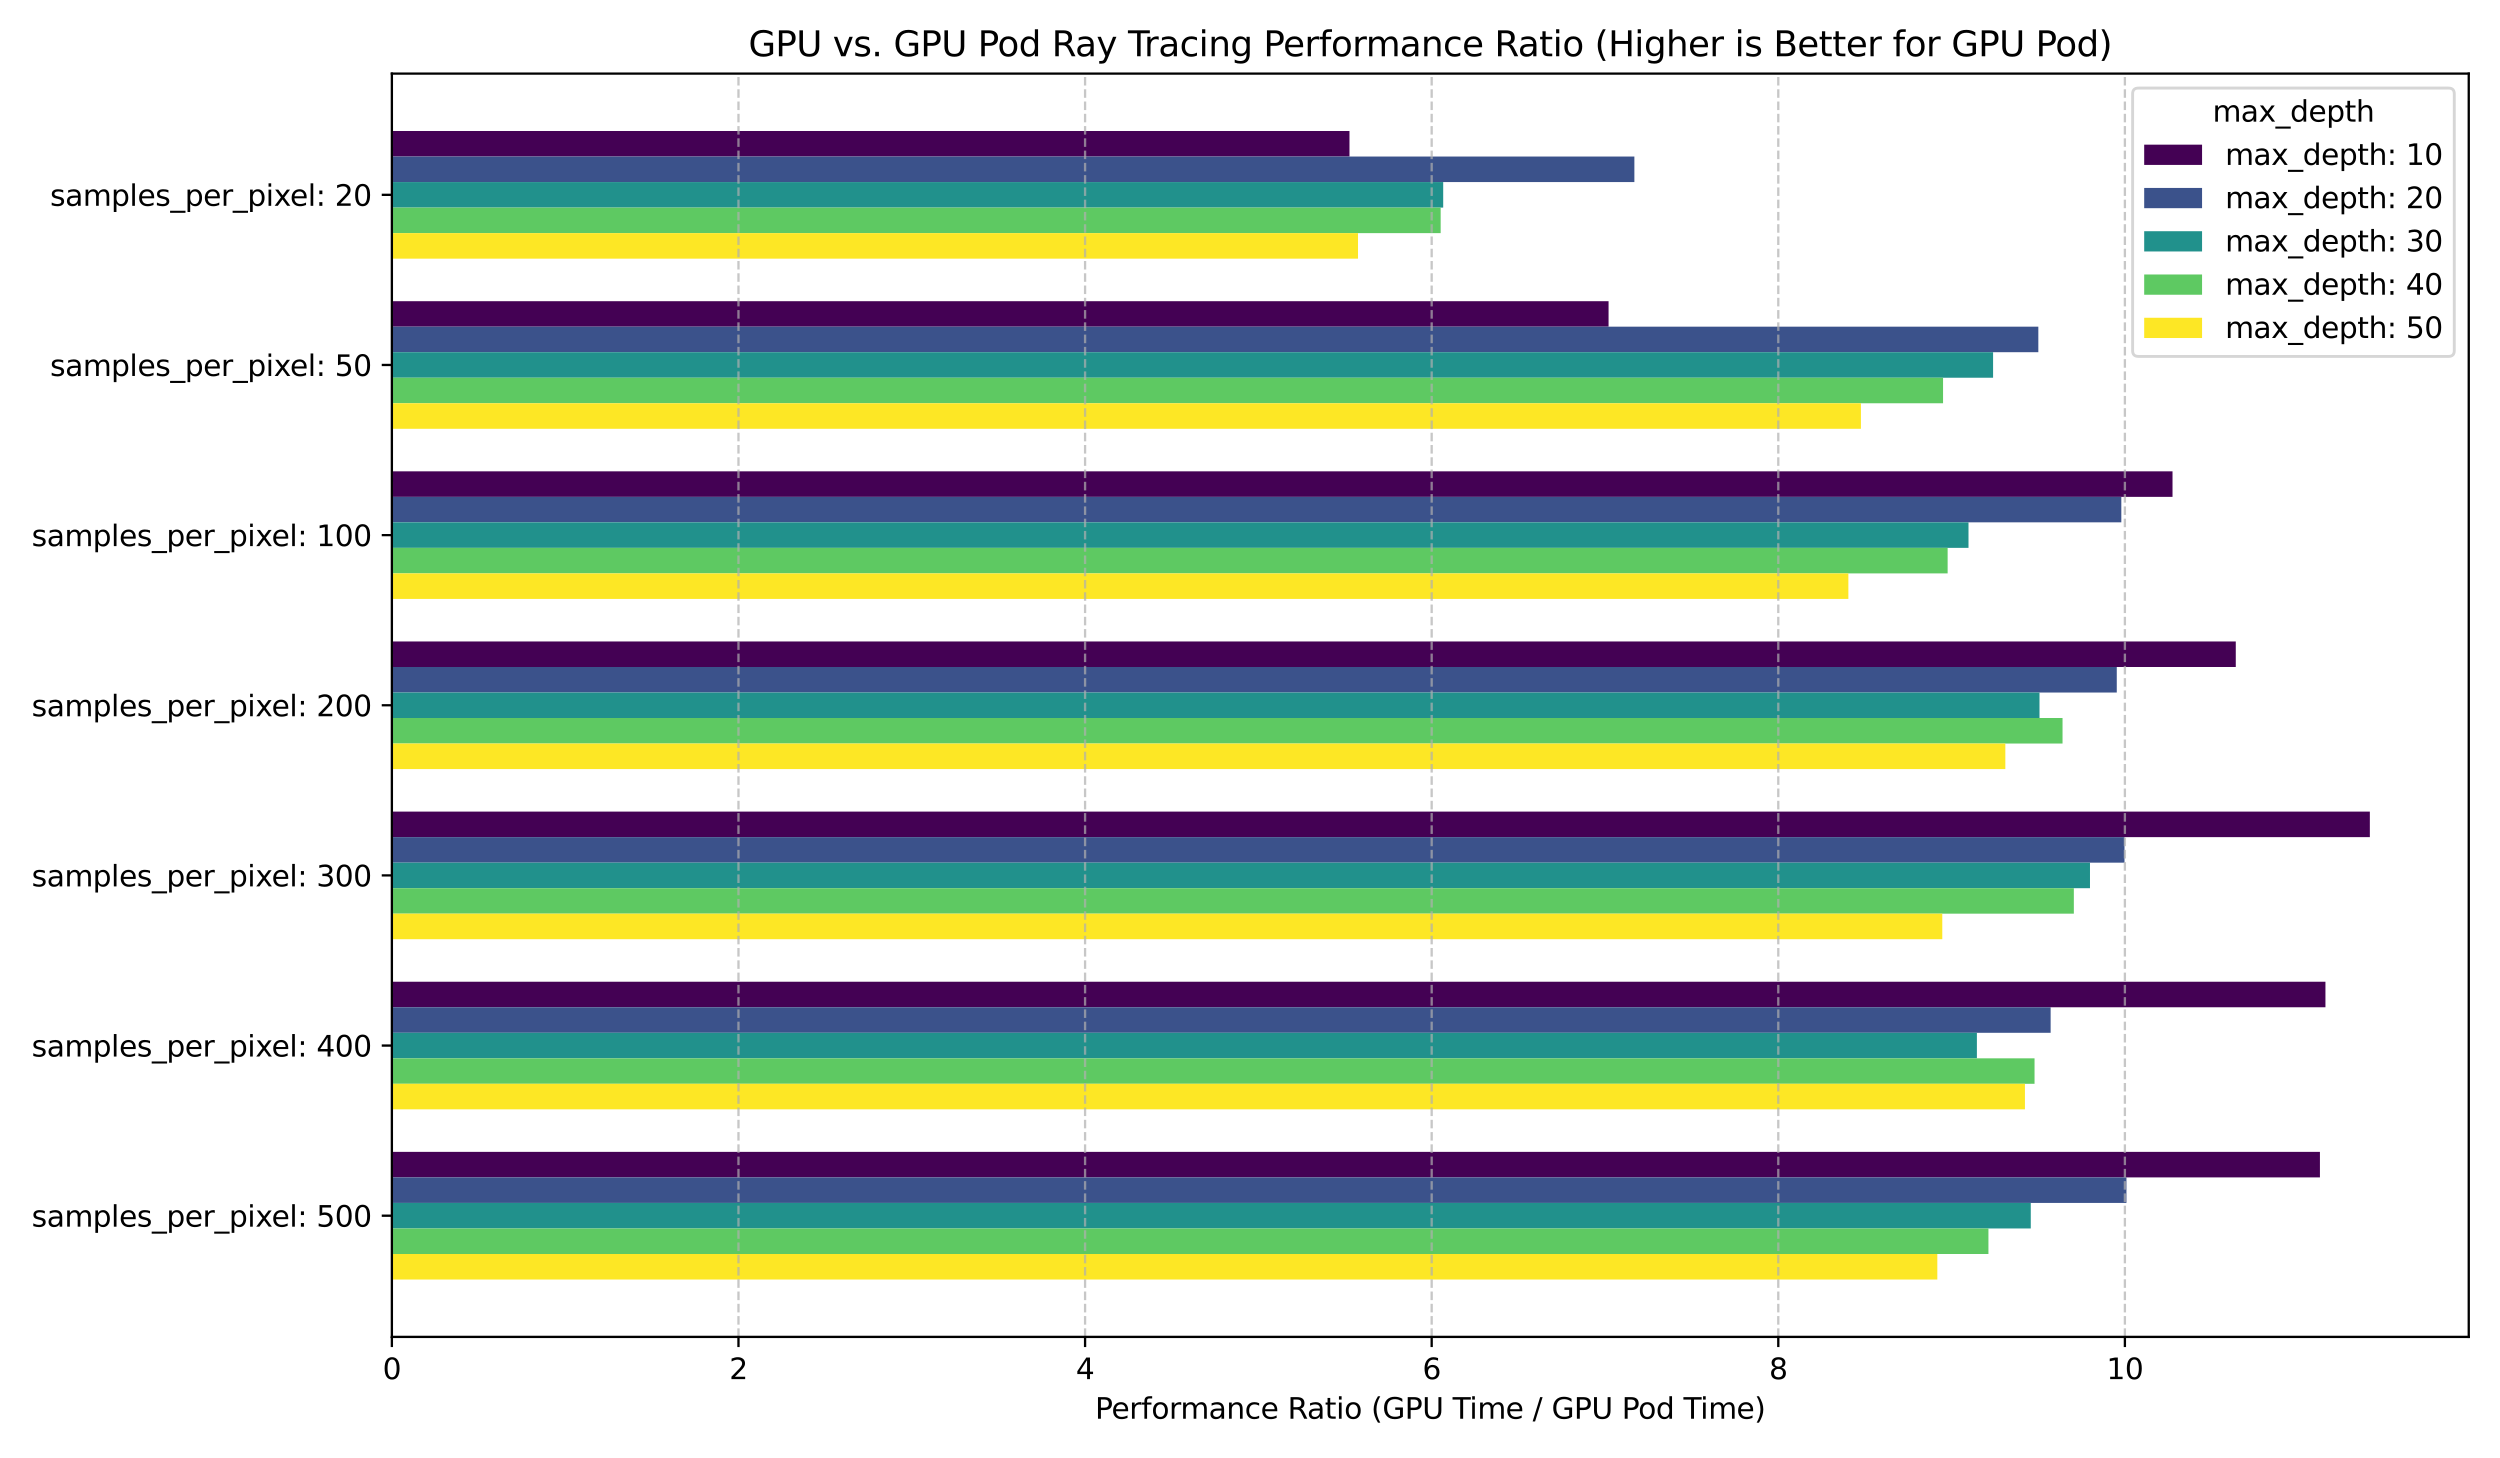 <?xml version="1.0" encoding="utf-8" standalone="no"?>
<!DOCTYPE svg PUBLIC "-//W3C//DTD SVG 1.1//EN"
  "http://www.w3.org/Graphics/SVG/1.1/DTD/svg11.dtd">
<svg xmlns:xlink="http://www.w3.org/1999/xlink" width="864pt" height="504pt" viewBox="0 0 864 504" xmlns="http://www.w3.org/2000/svg" version="1.1">
 <defs>
  <style type="text/css">*{stroke-linejoin: round; stroke-linecap: butt}</style>
 </defs>
 <g id="figure_1">
  <g id="patch_1">
   <path d="M 0 504 
L 864 504 
L 864 0 
L 0 0 
z
" style="fill: #ffffff"/>
  </g>
  <g id="axes_1">
   <g id="patch_2">
    <path d="M 135.43 462.04 
L 853.2 462.04 
L 853.2 25.44 
L 135.43 25.44 
z
" style="fill: #ffffff"/>
   </g>
   <g id="patch_3">
    <path d="M 135.43 45.285 
L 466.381 45.285 
L 466.381 54.106 
L 135.43 54.106 
z
" clip-path="url(#pe2f8c52000)" style="fill: #440154"/>
   </g>
   <g id="patch_4">
    <path d="M 135.43 104.087 
L 555.921 104.087 
L 555.921 112.907 
L 135.43 112.907 
z
" clip-path="url(#pe2f8c52000)" style="fill: #440154"/>
   </g>
   <g id="patch_5">
    <path d="M 135.43 162.888 
L 750.823 162.888 
L 750.823 171.708 
L 135.43 171.708 
z
" clip-path="url(#pe2f8c52000)" style="fill: #440154"/>
   </g>
   <g id="patch_6">
    <path d="M 135.43 221.689 
L 772.684 221.689 
L 772.684 230.51 
L 135.43 230.51 
z
" clip-path="url(#pe2f8c52000)" style="fill: #440154"/>
   </g>
   <g id="patch_7">
    <path d="M 135.43 280.491 
L 819.02 280.491 
L 819.02 289.311 
L 135.43 289.311 
z
" clip-path="url(#pe2f8c52000)" style="fill: #440154"/>
   </g>
   <g id="patch_8">
    <path d="M 135.43 339.292 
L 803.673 339.292 
L 803.673 348.112 
L 135.43 348.112 
z
" clip-path="url(#pe2f8c52000)" style="fill: #440154"/>
   </g>
   <g id="patch_9">
    <path d="M 135.43 398.094 
L 801.766 398.094 
L 801.766 406.914 
L 135.43 406.914 
z
" clip-path="url(#pe2f8c52000)" style="fill: #440154"/>
   </g>
   <g id="patch_10">
    <path d="M 135.43 54.106 
L 564.84 54.106 
L 564.84 62.926 
L 135.43 62.926 
z
" clip-path="url(#pe2f8c52000)" style="fill: #3b528b"/>
   </g>
   <g id="patch_11">
    <path d="M 135.43 112.907 
L 704.447 112.907 
L 704.447 121.727 
L 135.43 121.727 
z
" clip-path="url(#pe2f8c52000)" style="fill: #3b528b"/>
   </g>
   <g id="patch_12">
    <path d="M 135.43 171.708 
L 733.13 171.708 
L 733.13 180.529 
L 135.43 180.529 
z
" clip-path="url(#pe2f8c52000)" style="fill: #3b528b"/>
   </g>
   <g id="patch_13">
    <path d="M 135.43 230.51 
L 731.558 230.51 
L 731.558 239.33 
L 135.43 239.33 
z
" clip-path="url(#pe2f8c52000)" style="fill: #3b528b"/>
   </g>
   <g id="patch_14">
    <path d="M 135.43 289.311 
L 734.224 289.311 
L 734.224 298.131 
L 135.43 298.131 
z
" clip-path="url(#pe2f8c52000)" style="fill: #3b528b"/>
   </g>
   <g id="patch_15">
    <path d="M 135.43 348.112 
L 708.699 348.112 
L 708.699 356.933 
L 135.43 356.933 
z
" clip-path="url(#pe2f8c52000)" style="fill: #3b528b"/>
   </g>
   <g id="patch_16">
    <path d="M 135.43 406.914 
L 734.902 406.914 
L 734.902 415.734 
L 135.43 415.734 
z
" clip-path="url(#pe2f8c52000)" style="fill: #3b528b"/>
   </g>
   <g id="patch_17">
    <path d="M 135.43 62.926 
L 498.768 62.926 
L 498.768 71.746 
L 135.43 71.746 
z
" clip-path="url(#pe2f8c52000)" style="fill: #21918c"/>
   </g>
   <g id="patch_18">
    <path d="M 135.43 121.727 
L 688.811 121.727 
L 688.811 130.547 
L 135.43 130.547 
z
" clip-path="url(#pe2f8c52000)" style="fill: #21918c"/>
   </g>
   <g id="patch_19">
    <path d="M 135.43 180.529 
L 680.315 180.529 
L 680.315 189.349 
L 135.43 189.349 
z
" clip-path="url(#pe2f8c52000)" style="fill: #21918c"/>
   </g>
   <g id="patch_20">
    <path d="M 135.43 239.33 
L 704.854 239.33 
L 704.854 248.15 
L 135.43 248.15 
z
" clip-path="url(#pe2f8c52000)" style="fill: #21918c"/>
   </g>
   <g id="patch_21">
    <path d="M 135.43 298.131 
L 722.298 298.131 
L 722.298 306.951 
L 135.43 306.951 
z
" clip-path="url(#pe2f8c52000)" style="fill: #21918c"/>
   </g>
   <g id="patch_22">
    <path d="M 135.43 356.933 
L 683.216 356.933 
L 683.216 365.753 
L 135.43 365.753 
z
" clip-path="url(#pe2f8c52000)" style="fill: #21918c"/>
   </g>
   <g id="patch_23">
    <path d="M 135.43 415.734 
L 701.835 415.734 
L 701.835 424.554 
L 135.43 424.554 
z
" clip-path="url(#pe2f8c52000)" style="fill: #21918c"/>
   </g>
   <g id="patch_24">
    <path d="M 135.43 71.746 
L 497.894 71.746 
L 497.894 80.566 
L 135.43 80.566 
z
" clip-path="url(#pe2f8c52000)" style="fill: #5ec962"/>
   </g>
   <g id="patch_25">
    <path d="M 135.43 130.547 
L 671.52 130.547 
L 671.52 139.368 
L 135.43 139.368 
z
" clip-path="url(#pe2f8c52000)" style="fill: #5ec962"/>
   </g>
   <g id="patch_26">
    <path d="M 135.43 189.349 
L 673.103 189.349 
L 673.103 198.169 
L 135.43 198.169 
z
" clip-path="url(#pe2f8c52000)" style="fill: #5ec962"/>
   </g>
   <g id="patch_27">
    <path d="M 135.43 248.15 
L 712.814 248.15 
L 712.814 256.97 
L 135.43 256.97 
z
" clip-path="url(#pe2f8c52000)" style="fill: #5ec962"/>
   </g>
   <g id="patch_28">
    <path d="M 135.43 306.951 
L 716.72 306.951 
L 716.72 315.772 
L 135.43 315.772 
z
" clip-path="url(#pe2f8c52000)" style="fill: #5ec962"/>
   </g>
   <g id="patch_29">
    <path d="M 135.43 365.753 
L 703.138 365.753 
L 703.138 374.573 
L 135.43 374.573 
z
" clip-path="url(#pe2f8c52000)" style="fill: #5ec962"/>
   </g>
   <g id="patch_30">
    <path d="M 135.43 424.554 
L 687.203 424.554 
L 687.203 433.374 
L 135.43 433.374 
z
" clip-path="url(#pe2f8c52000)" style="fill: #5ec962"/>
   </g>
   <g id="patch_31">
    <path d="M 135.43 80.566 
L 469.327 80.566 
L 469.327 89.386 
L 135.43 89.386 
z
" clip-path="url(#pe2f8c52000)" style="fill: #fde725"/>
   </g>
   <g id="patch_32">
    <path d="M 135.43 139.368 
L 643.137 139.368 
L 643.137 148.188 
L 135.43 148.188 
z
" clip-path="url(#pe2f8c52000)" style="fill: #fde725"/>
   </g>
   <g id="patch_33">
    <path d="M 135.43 198.169 
L 638.794 198.169 
L 638.794 206.989 
L 135.43 206.989 
z
" clip-path="url(#pe2f8c52000)" style="fill: #fde725"/>
   </g>
   <g id="patch_34">
    <path d="M 135.43 256.97 
L 693.045 256.97 
L 693.045 265.791 
L 135.43 265.791 
z
" clip-path="url(#pe2f8c52000)" style="fill: #fde725"/>
   </g>
   <g id="patch_35">
    <path d="M 135.43 315.772 
L 671.254 315.772 
L 671.254 324.592 
L 135.43 324.592 
z
" clip-path="url(#pe2f8c52000)" style="fill: #fde725"/>
   </g>
   <g id="patch_36">
    <path d="M 135.43 374.573 
L 699.821 374.573 
L 699.821 383.393 
L 135.43 383.393 
z
" clip-path="url(#pe2f8c52000)" style="fill: #fde725"/>
   </g>
   <g id="patch_37">
    <path d="M 135.43 433.374 
L 669.538 433.374 
L 669.538 442.195 
L 135.43 442.195 
z
" clip-path="url(#pe2f8c52000)" style="fill: #fde725"/>
   </g>
   <g id="matplotlib.axis_1">
    <g id="xtick_1">
     <g id="line2d_1">
      <path d="M 135.43 462.04 
L 135.43 25.44 
" clip-path="url(#pe2f8c52000)" style="fill: none; stroke-dasharray: 2.96,1.28; stroke-dashoffset: 0; stroke: #b0b0b0; stroke-opacity: 0.7; stroke-width: 0.8"/>
     </g>
     <g id="line2d_2">
      <defs>
       <path id="m6778031507" d="M 0 0 
L 0 3.5 
" style="stroke: #000000; stroke-width: 0.8"/>
      </defs>
      <g>
       <use xlink:href="#m6778031507" x="135.43" y="462.04" style="stroke: #000000; stroke-width: 0.8"/>
      </g>
     </g>
     <g id="text_1">
      <!-- 0 -->
      <g transform="translate(132.249 476.638) scale(0.1 -0.1)">
       <defs>
        <path id="DejaVuSans-30" d="M 2034 4250 
Q 1547 4250 1301 3770 
Q 1056 3291 1056 2328 
Q 1056 1369 1301 889 
Q 1547 409 2034 409 
Q 2525 409 2770 889 
Q 3016 1369 3016 2328 
Q 3016 3291 2770 3770 
Q 2525 4250 2034 4250 
z
M 2034 4750 
Q 2819 4750 3233 4129 
Q 3647 3509 3647 2328 
Q 3647 1150 3233 529 
Q 2819 -91 2034 -91 
Q 1250 -91 836 529 
Q 422 1150 422 2328 
Q 422 3509 836 4129 
Q 1250 4750 2034 4750 
z
" transform="scale(0.016)"/>
       </defs>
       <use xlink:href="#DejaVuSans-30"/>
      </g>
     </g>
    </g>
    <g id="xtick_2">
     <g id="line2d_3">
      <path d="M 255.216 462.04 
L 255.216 25.44 
" clip-path="url(#pe2f8c52000)" style="fill: none; stroke-dasharray: 2.96,1.28; stroke-dashoffset: 0; stroke: #b0b0b0; stroke-opacity: 0.7; stroke-width: 0.8"/>
     </g>
     <g id="line2d_4">
      <g>
       <use xlink:href="#m6778031507" x="255.216" y="462.04" style="stroke: #000000; stroke-width: 0.8"/>
      </g>
     </g>
     <g id="text_2">
      <!-- 2 -->
      <g transform="translate(252.035 476.638) scale(0.1 -0.1)">
       <defs>
        <path id="DejaVuSans-32" d="M 1228 531 
L 3431 531 
L 3431 0 
L 469 0 
L 469 531 
Q 828 903 1448 1529 
Q 2069 2156 2228 2338 
Q 2531 2678 2651 2914 
Q 2772 3150 2772 3378 
Q 2772 3750 2511 3984 
Q 2250 4219 1831 4219 
Q 1534 4219 1204 4116 
Q 875 4013 500 3803 
L 500 4441 
Q 881 4594 1212 4672 
Q 1544 4750 1819 4750 
Q 2544 4750 2975 4387 
Q 3406 4025 3406 3419 
Q 3406 3131 3298 2873 
Q 3191 2616 2906 2266 
Q 2828 2175 2409 1742 
Q 1991 1309 1228 531 
z
" transform="scale(0.016)"/>
       </defs>
       <use xlink:href="#DejaVuSans-32"/>
      </g>
     </g>
    </g>
    <g id="xtick_3">
     <g id="line2d_5">
      <path d="M 375.003 462.04 
L 375.003 25.44 
" clip-path="url(#pe2f8c52000)" style="fill: none; stroke-dasharray: 2.96,1.28; stroke-dashoffset: 0; stroke: #b0b0b0; stroke-opacity: 0.7; stroke-width: 0.8"/>
     </g>
     <g id="line2d_6">
      <g>
       <use xlink:href="#m6778031507" x="375.003" y="462.04" style="stroke: #000000; stroke-width: 0.8"/>
      </g>
     </g>
     <g id="text_3">
      <!-- 4 -->
      <g transform="translate(371.821 476.638) scale(0.1 -0.1)">
       <defs>
        <path id="DejaVuSans-34" d="M 2419 4116 
L 825 1625 
L 2419 1625 
L 2419 4116 
z
M 2253 4666 
L 3047 4666 
L 3047 1625 
L 3713 1625 
L 3713 1100 
L 3047 1100 
L 3047 0 
L 2419 0 
L 2419 1100 
L 313 1100 
L 313 1709 
L 2253 4666 
z
" transform="scale(0.016)"/>
       </defs>
       <use xlink:href="#DejaVuSans-34"/>
      </g>
     </g>
    </g>
    <g id="xtick_4">
     <g id="line2d_7">
      <path d="M 494.789 462.04 
L 494.789 25.44 
" clip-path="url(#pe2f8c52000)" style="fill: none; stroke-dasharray: 2.96,1.28; stroke-dashoffset: 0; stroke: #b0b0b0; stroke-opacity: 0.7; stroke-width: 0.8"/>
     </g>
     <g id="line2d_8">
      <g>
       <use xlink:href="#m6778031507" x="494.789" y="462.04" style="stroke: #000000; stroke-width: 0.8"/>
      </g>
     </g>
     <g id="text_4">
      <!-- 6 -->
      <g transform="translate(491.608 476.638) scale(0.1 -0.1)">
       <defs>
        <path id="DejaVuSans-36" d="M 2113 2584 
Q 1688 2584 1439 2293 
Q 1191 2003 1191 1497 
Q 1191 994 1439 701 
Q 1688 409 2113 409 
Q 2538 409 2786 701 
Q 3034 994 3034 1497 
Q 3034 2003 2786 2293 
Q 2538 2584 2113 2584 
z
M 3366 4563 
L 3366 3988 
Q 3128 4100 2886 4159 
Q 2644 4219 2406 4219 
Q 1781 4219 1451 3797 
Q 1122 3375 1075 2522 
Q 1259 2794 1537 2939 
Q 1816 3084 2150 3084 
Q 2853 3084 3261 2657 
Q 3669 2231 3669 1497 
Q 3669 778 3244 343 
Q 2819 -91 2113 -91 
Q 1303 -91 875 529 
Q 447 1150 447 2328 
Q 447 3434 972 4092 
Q 1497 4750 2381 4750 
Q 2619 4750 2861 4703 
Q 3103 4656 3366 4563 
z
" transform="scale(0.016)"/>
       </defs>
       <use xlink:href="#DejaVuSans-36"/>
      </g>
     </g>
    </g>
    <g id="xtick_5">
     <g id="line2d_9">
      <path d="M 614.575 462.04 
L 614.575 25.44 
" clip-path="url(#pe2f8c52000)" style="fill: none; stroke-dasharray: 2.96,1.28; stroke-dashoffset: 0; stroke: #b0b0b0; stroke-opacity: 0.7; stroke-width: 0.8"/>
     </g>
     <g id="line2d_10">
      <g>
       <use xlink:href="#m6778031507" x="614.575" y="462.04" style="stroke: #000000; stroke-width: 0.8"/>
      </g>
     </g>
     <g id="text_5">
      <!-- 8 -->
      <g transform="translate(611.394 476.638) scale(0.1 -0.1)">
       <defs>
        <path id="DejaVuSans-38" d="M 2034 2216 
Q 1584 2216 1326 1975 
Q 1069 1734 1069 1313 
Q 1069 891 1326 650 
Q 1584 409 2034 409 
Q 2484 409 2743 651 
Q 3003 894 3003 1313 
Q 3003 1734 2745 1975 
Q 2488 2216 2034 2216 
z
M 1403 2484 
Q 997 2584 770 2862 
Q 544 3141 544 3541 
Q 544 4100 942 4425 
Q 1341 4750 2034 4750 
Q 2731 4750 3128 4425 
Q 3525 4100 3525 3541 
Q 3525 3141 3298 2862 
Q 3072 2584 2669 2484 
Q 3125 2378 3379 2068 
Q 3634 1759 3634 1313 
Q 3634 634 3220 271 
Q 2806 -91 2034 -91 
Q 1263 -91 848 271 
Q 434 634 434 1313 
Q 434 1759 690 2068 
Q 947 2378 1403 2484 
z
M 1172 3481 
Q 1172 3119 1398 2916 
Q 1625 2713 2034 2713 
Q 2441 2713 2670 2916 
Q 2900 3119 2900 3481 
Q 2900 3844 2670 4047 
Q 2441 4250 2034 4250 
Q 1625 4250 1398 4047 
Q 1172 3844 1172 3481 
z
" transform="scale(0.016)"/>
       </defs>
       <use xlink:href="#DejaVuSans-38"/>
      </g>
     </g>
    </g>
    <g id="xtick_6">
     <g id="line2d_11">
      <path d="M 734.362 462.04 
L 734.362 25.44 
" clip-path="url(#pe2f8c52000)" style="fill: none; stroke-dasharray: 2.96,1.28; stroke-dashoffset: 0; stroke: #b0b0b0; stroke-opacity: 0.7; stroke-width: 0.8"/>
     </g>
     <g id="line2d_12">
      <g>
       <use xlink:href="#m6778031507" x="734.362" y="462.04" style="stroke: #000000; stroke-width: 0.8"/>
      </g>
     </g>
     <g id="text_6">
      <!-- 10 -->
      <g transform="translate(727.999 476.638) scale(0.1 -0.1)">
       <defs>
        <path id="DejaVuSans-31" d="M 794 531 
L 1825 531 
L 1825 4091 
L 703 3866 
L 703 4441 
L 1819 4666 
L 2450 4666 
L 2450 531 
L 3481 531 
L 3481 0 
L 794 0 
L 794 531 
z
" transform="scale(0.016)"/>
       </defs>
       <use xlink:href="#DejaVuSans-31"/>
       <use xlink:href="#DejaVuSans-30" transform="translate(63.623 0)"/>
      </g>
     </g>
    </g>
    <g id="text_7">
     <!-- Performance Ratio (GPU Time / GPU Pod Time) -->
     <g transform="translate(378.458 490.317) scale(0.1 -0.1)">
      <defs>
       <path id="DejaVuSans-50" d="M 1259 4147 
L 1259 2394 
L 2053 2394 
Q 2494 2394 2734 2622 
Q 2975 2850 2975 3272 
Q 2975 3691 2734 3919 
Q 2494 4147 2053 4147 
L 1259 4147 
z
M 628 4666 
L 2053 4666 
Q 2838 4666 3239 4311 
Q 3641 3956 3641 3272 
Q 3641 2581 3239 2228 
Q 2838 1875 2053 1875 
L 1259 1875 
L 1259 0 
L 628 0 
L 628 4666 
z
" transform="scale(0.016)"/>
       <path id="DejaVuSans-65" d="M 3597 1894 
L 3597 1613 
L 953 1613 
Q 991 1019 1311 708 
Q 1631 397 2203 397 
Q 2534 397 2845 478 
Q 3156 559 3463 722 
L 3463 178 
Q 3153 47 2828 -22 
Q 2503 -91 2169 -91 
Q 1331 -91 842 396 
Q 353 884 353 1716 
Q 353 2575 817 3079 
Q 1281 3584 2069 3584 
Q 2775 3584 3186 3129 
Q 3597 2675 3597 1894 
z
M 3022 2063 
Q 3016 2534 2758 2815 
Q 2500 3097 2075 3097 
Q 1594 3097 1305 2825 
Q 1016 2553 972 2059 
L 3022 2063 
z
" transform="scale(0.016)"/>
       <path id="DejaVuSans-72" d="M 2631 2963 
Q 2534 3019 2420 3045 
Q 2306 3072 2169 3072 
Q 1681 3072 1420 2755 
Q 1159 2438 1159 1844 
L 1159 0 
L 581 0 
L 581 3500 
L 1159 3500 
L 1159 2956 
Q 1341 3275 1631 3429 
Q 1922 3584 2338 3584 
Q 2397 3584 2469 3576 
Q 2541 3569 2628 3553 
L 2631 2963 
z
" transform="scale(0.016)"/>
       <path id="DejaVuSans-66" d="M 2375 4863 
L 2375 4384 
L 1825 4384 
Q 1516 4384 1395 4259 
Q 1275 4134 1275 3809 
L 1275 3500 
L 2222 3500 
L 2222 3053 
L 1275 3053 
L 1275 0 
L 697 0 
L 697 3053 
L 147 3053 
L 147 3500 
L 697 3500 
L 697 3744 
Q 697 4328 969 4595 
Q 1241 4863 1831 4863 
L 2375 4863 
z
" transform="scale(0.016)"/>
       <path id="DejaVuSans-6f" d="M 1959 3097 
Q 1497 3097 1228 2736 
Q 959 2375 959 1747 
Q 959 1119 1226 758 
Q 1494 397 1959 397 
Q 2419 397 2687 759 
Q 2956 1122 2956 1747 
Q 2956 2369 2687 2733 
Q 2419 3097 1959 3097 
z
M 1959 3584 
Q 2709 3584 3137 3096 
Q 3566 2609 3566 1747 
Q 3566 888 3137 398 
Q 2709 -91 1959 -91 
Q 1206 -91 779 398 
Q 353 888 353 1747 
Q 353 2609 779 3096 
Q 1206 3584 1959 3584 
z
" transform="scale(0.016)"/>
       <path id="DejaVuSans-6d" d="M 3328 2828 
Q 3544 3216 3844 3400 
Q 4144 3584 4550 3584 
Q 5097 3584 5394 3201 
Q 5691 2819 5691 2113 
L 5691 0 
L 5113 0 
L 5113 2094 
Q 5113 2597 4934 2840 
Q 4756 3084 4391 3084 
Q 3944 3084 3684 2787 
Q 3425 2491 3425 1978 
L 3425 0 
L 2847 0 
L 2847 2094 
Q 2847 2600 2669 2842 
Q 2491 3084 2119 3084 
Q 1678 3084 1418 2786 
Q 1159 2488 1159 1978 
L 1159 0 
L 581 0 
L 581 3500 
L 1159 3500 
L 1159 2956 
Q 1356 3278 1631 3431 
Q 1906 3584 2284 3584 
Q 2666 3584 2933 3390 
Q 3200 3197 3328 2828 
z
" transform="scale(0.016)"/>
       <path id="DejaVuSans-61" d="M 2194 1759 
Q 1497 1759 1228 1600 
Q 959 1441 959 1056 
Q 959 750 1161 570 
Q 1363 391 1709 391 
Q 2188 391 2477 730 
Q 2766 1069 2766 1631 
L 2766 1759 
L 2194 1759 
z
M 3341 1997 
L 3341 0 
L 2766 0 
L 2766 531 
Q 2569 213 2275 61 
Q 1981 -91 1556 -91 
Q 1019 -91 701 211 
Q 384 513 384 1019 
Q 384 1609 779 1909 
Q 1175 2209 1959 2209 
L 2766 2209 
L 2766 2266 
Q 2766 2663 2505 2880 
Q 2244 3097 1772 3097 
Q 1472 3097 1187 3025 
Q 903 2953 641 2809 
L 641 3341 
Q 956 3463 1253 3523 
Q 1550 3584 1831 3584 
Q 2591 3584 2966 3190 
Q 3341 2797 3341 1997 
z
" transform="scale(0.016)"/>
       <path id="DejaVuSans-6e" d="M 3513 2113 
L 3513 0 
L 2938 0 
L 2938 2094 
Q 2938 2591 2744 2837 
Q 2550 3084 2163 3084 
Q 1697 3084 1428 2787 
Q 1159 2491 1159 1978 
L 1159 0 
L 581 0 
L 581 3500 
L 1159 3500 
L 1159 2956 
Q 1366 3272 1645 3428 
Q 1925 3584 2291 3584 
Q 2894 3584 3203 3211 
Q 3513 2838 3513 2113 
z
" transform="scale(0.016)"/>
       <path id="DejaVuSans-63" d="M 3122 3366 
L 3122 2828 
Q 2878 2963 2633 3030 
Q 2388 3097 2138 3097 
Q 1578 3097 1268 2742 
Q 959 2388 959 1747 
Q 959 1106 1268 751 
Q 1578 397 2138 397 
Q 2388 397 2633 464 
Q 2878 531 3122 666 
L 3122 134 
Q 2881 22 2623 -34 
Q 2366 -91 2075 -91 
Q 1284 -91 818 406 
Q 353 903 353 1747 
Q 353 2603 823 3093 
Q 1294 3584 2113 3584 
Q 2378 3584 2631 3529 
Q 2884 3475 3122 3366 
z
" transform="scale(0.016)"/>
       <path id="DejaVuSans-20" transform="scale(0.016)"/>
       <path id="DejaVuSans-52" d="M 2841 2188 
Q 3044 2119 3236 1894 
Q 3428 1669 3622 1275 
L 4263 0 
L 3584 0 
L 2988 1197 
Q 2756 1666 2539 1819 
Q 2322 1972 1947 1972 
L 1259 1972 
L 1259 0 
L 628 0 
L 628 4666 
L 2053 4666 
Q 2853 4666 3247 4331 
Q 3641 3997 3641 3322 
Q 3641 2881 3436 2590 
Q 3231 2300 2841 2188 
z
M 1259 4147 
L 1259 2491 
L 2053 2491 
Q 2509 2491 2742 2702 
Q 2975 2913 2975 3322 
Q 2975 3731 2742 3939 
Q 2509 4147 2053 4147 
L 1259 4147 
z
" transform="scale(0.016)"/>
       <path id="DejaVuSans-74" d="M 1172 4494 
L 1172 3500 
L 2356 3500 
L 2356 3053 
L 1172 3053 
L 1172 1153 
Q 1172 725 1289 603 
Q 1406 481 1766 481 
L 2356 481 
L 2356 0 
L 1766 0 
Q 1100 0 847 248 
Q 594 497 594 1153 
L 594 3053 
L 172 3053 
L 172 3500 
L 594 3500 
L 594 4494 
L 1172 4494 
z
" transform="scale(0.016)"/>
       <path id="DejaVuSans-69" d="M 603 3500 
L 1178 3500 
L 1178 0 
L 603 0 
L 603 3500 
z
M 603 4863 
L 1178 4863 
L 1178 4134 
L 603 4134 
L 603 4863 
z
" transform="scale(0.016)"/>
       <path id="DejaVuSans-28" d="M 1984 4856 
Q 1566 4138 1362 3434 
Q 1159 2731 1159 2009 
Q 1159 1288 1364 580 
Q 1569 -128 1984 -844 
L 1484 -844 
Q 1016 -109 783 600 
Q 550 1309 550 2009 
Q 550 2706 781 3412 
Q 1013 4119 1484 4856 
L 1984 4856 
z
" transform="scale(0.016)"/>
       <path id="DejaVuSans-47" d="M 3809 666 
L 3809 1919 
L 2778 1919 
L 2778 2438 
L 4434 2438 
L 4434 434 
Q 4069 175 3628 42 
Q 3188 -91 2688 -91 
Q 1594 -91 976 548 
Q 359 1188 359 2328 
Q 359 3472 976 4111 
Q 1594 4750 2688 4750 
Q 3144 4750 3555 4637 
Q 3966 4525 4313 4306 
L 4313 3634 
Q 3963 3931 3569 4081 
Q 3175 4231 2741 4231 
Q 1884 4231 1454 3753 
Q 1025 3275 1025 2328 
Q 1025 1384 1454 906 
Q 1884 428 2741 428 
Q 3075 428 3337 486 
Q 3600 544 3809 666 
z
" transform="scale(0.016)"/>
       <path id="DejaVuSans-55" d="M 556 4666 
L 1191 4666 
L 1191 1831 
Q 1191 1081 1462 751 
Q 1734 422 2344 422 
Q 2950 422 3222 751 
Q 3494 1081 3494 1831 
L 3494 4666 
L 4128 4666 
L 4128 1753 
Q 4128 841 3676 375 
Q 3225 -91 2344 -91 
Q 1459 -91 1007 375 
Q 556 841 556 1753 
L 556 4666 
z
" transform="scale(0.016)"/>
       <path id="DejaVuSans-54" d="M -19 4666 
L 3928 4666 
L 3928 4134 
L 2272 4134 
L 2272 0 
L 1638 0 
L 1638 4134 
L -19 4134 
L -19 4666 
z
" transform="scale(0.016)"/>
       <path id="DejaVuSans-2f" d="M 1625 4666 
L 2156 4666 
L 531 -594 
L 0 -594 
L 1625 4666 
z
" transform="scale(0.016)"/>
       <path id="DejaVuSans-64" d="M 2906 2969 
L 2906 4863 
L 3481 4863 
L 3481 0 
L 2906 0 
L 2906 525 
Q 2725 213 2448 61 
Q 2172 -91 1784 -91 
Q 1150 -91 751 415 
Q 353 922 353 1747 
Q 353 2572 751 3078 
Q 1150 3584 1784 3584 
Q 2172 3584 2448 3432 
Q 2725 3281 2906 2969 
z
M 947 1747 
Q 947 1113 1208 752 
Q 1469 391 1925 391 
Q 2381 391 2643 752 
Q 2906 1113 2906 1747 
Q 2906 2381 2643 2742 
Q 2381 3103 1925 3103 
Q 1469 3103 1208 2742 
Q 947 2381 947 1747 
z
" transform="scale(0.016)"/>
       <path id="DejaVuSans-29" d="M 513 4856 
L 1013 4856 
Q 1481 4119 1714 3412 
Q 1947 2706 1947 2009 
Q 1947 1309 1714 600 
Q 1481 -109 1013 -844 
L 513 -844 
Q 928 -128 1133 580 
Q 1338 1288 1338 2009 
Q 1338 2731 1133 3434 
Q 928 4138 513 4856 
z
" transform="scale(0.016)"/>
      </defs>
      <use xlink:href="#DejaVuSans-50"/>
      <use xlink:href="#DejaVuSans-65" transform="translate(56.678 0)"/>
      <use xlink:href="#DejaVuSans-72" transform="translate(118.201 0)"/>
      <use xlink:href="#DejaVuSans-66" transform="translate(159.314 0)"/>
      <use xlink:href="#DejaVuSans-6f" transform="translate(194.52 0)"/>
      <use xlink:href="#DejaVuSans-72" transform="translate(255.701 0)"/>
      <use xlink:href="#DejaVuSans-6d" transform="translate(295.064 0)"/>
      <use xlink:href="#DejaVuSans-61" transform="translate(392.477 0)"/>
      <use xlink:href="#DejaVuSans-6e" transform="translate(453.756 0)"/>
      <use xlink:href="#DejaVuSans-63" transform="translate(517.135 0)"/>
      <use xlink:href="#DejaVuSans-65" transform="translate(572.115 0)"/>
      <use xlink:href="#DejaVuSans-20" transform="translate(633.639 0)"/>
      <use xlink:href="#DejaVuSans-52" transform="translate(665.426 0)"/>
      <use xlink:href="#DejaVuSans-61" transform="translate(732.658 0)"/>
      <use xlink:href="#DejaVuSans-74" transform="translate(793.938 0)"/>
      <use xlink:href="#DejaVuSans-69" transform="translate(833.146 0)"/>
      <use xlink:href="#DejaVuSans-6f" transform="translate(860.93 0)"/>
      <use xlink:href="#DejaVuSans-20" transform="translate(922.111 0)"/>
      <use xlink:href="#DejaVuSans-28" transform="translate(953.898 0)"/>
      <use xlink:href="#DejaVuSans-47" transform="translate(992.912 0)"/>
      <use xlink:href="#DejaVuSans-50" transform="translate(1070.402 0)"/>
      <use xlink:href="#DejaVuSans-55" transform="translate(1130.705 0)"/>
      <use xlink:href="#DejaVuSans-20" transform="translate(1203.898 0)"/>
      <use xlink:href="#DejaVuSans-54" transform="translate(1235.686 0)"/>
      <use xlink:href="#DejaVuSans-69" transform="translate(1293.645 0)"/>
      <use xlink:href="#DejaVuSans-6d" transform="translate(1321.428 0)"/>
      <use xlink:href="#DejaVuSans-65" transform="translate(1418.84 0)"/>
      <use xlink:href="#DejaVuSans-20" transform="translate(1480.363 0)"/>
      <use xlink:href="#DejaVuSans-2f" transform="translate(1512.15 0)"/>
      <use xlink:href="#DejaVuSans-20" transform="translate(1545.842 0)"/>
      <use xlink:href="#DejaVuSans-47" transform="translate(1577.629 0)"/>
      <use xlink:href="#DejaVuSans-50" transform="translate(1655.119 0)"/>
      <use xlink:href="#DejaVuSans-55" transform="translate(1715.422 0)"/>
      <use xlink:href="#DejaVuSans-20" transform="translate(1788.615 0)"/>
      <use xlink:href="#DejaVuSans-50" transform="translate(1820.402 0)"/>
      <use xlink:href="#DejaVuSans-6f" transform="translate(1877.08 0)"/>
      <use xlink:href="#DejaVuSans-64" transform="translate(1938.262 0)"/>
      <use xlink:href="#DejaVuSans-20" transform="translate(2001.738 0)"/>
      <use xlink:href="#DejaVuSans-54" transform="translate(2033.525 0)"/>
      <use xlink:href="#DejaVuSans-69" transform="translate(2091.484 0)"/>
      <use xlink:href="#DejaVuSans-6d" transform="translate(2119.268 0)"/>
      <use xlink:href="#DejaVuSans-65" transform="translate(2216.68 0)"/>
      <use xlink:href="#DejaVuSans-29" transform="translate(2278.203 0)"/>
     </g>
    </g>
   </g>
   <g id="matplotlib.axis_2">
    <g id="ytick_1">
     <g id="line2d_13">
      <defs>
       <path id="m9e41391fb6" d="M 0 0 
L -3.5 0 
" style="stroke: #000000; stroke-width: 0.8"/>
      </defs>
      <g>
       <use xlink:href="#m9e41391fb6" x="135.43" y="67.336" style="stroke: #000000; stroke-width: 0.8"/>
      </g>
     </g>
     <g id="text_8">
      <!-- samples_per_pixel: 20 -->
      <g transform="translate(17.314 71.135) scale(0.1 -0.1)">
       <defs>
        <path id="DejaVuSans-73" d="M 2834 3397 
L 2834 2853 
Q 2591 2978 2328 3040 
Q 2066 3103 1784 3103 
Q 1356 3103 1142 2972 
Q 928 2841 928 2578 
Q 928 2378 1081 2264 
Q 1234 2150 1697 2047 
L 1894 2003 
Q 2506 1872 2764 1633 
Q 3022 1394 3022 966 
Q 3022 478 2636 193 
Q 2250 -91 1575 -91 
Q 1294 -91 989 -36 
Q 684 19 347 128 
L 347 722 
Q 666 556 975 473 
Q 1284 391 1588 391 
Q 1994 391 2212 530 
Q 2431 669 2431 922 
Q 2431 1156 2273 1281 
Q 2116 1406 1581 1522 
L 1381 1569 
Q 847 1681 609 1914 
Q 372 2147 372 2553 
Q 372 3047 722 3315 
Q 1072 3584 1716 3584 
Q 2034 3584 2315 3537 
Q 2597 3491 2834 3397 
z
" transform="scale(0.016)"/>
        <path id="DejaVuSans-70" d="M 1159 525 
L 1159 -1331 
L 581 -1331 
L 581 3500 
L 1159 3500 
L 1159 2969 
Q 1341 3281 1617 3432 
Q 1894 3584 2278 3584 
Q 2916 3584 3314 3078 
Q 3713 2572 3713 1747 
Q 3713 922 3314 415 
Q 2916 -91 2278 -91 
Q 1894 -91 1617 61 
Q 1341 213 1159 525 
z
M 3116 1747 
Q 3116 2381 2855 2742 
Q 2594 3103 2138 3103 
Q 1681 3103 1420 2742 
Q 1159 2381 1159 1747 
Q 1159 1113 1420 752 
Q 1681 391 2138 391 
Q 2594 391 2855 752 
Q 3116 1113 3116 1747 
z
" transform="scale(0.016)"/>
        <path id="DejaVuSans-6c" d="M 603 4863 
L 1178 4863 
L 1178 0 
L 603 0 
L 603 4863 
z
" transform="scale(0.016)"/>
        <path id="DejaVuSans-5f" d="M 3263 -1063 
L 3263 -1509 
L -63 -1509 
L -63 -1063 
L 3263 -1063 
z
" transform="scale(0.016)"/>
        <path id="DejaVuSans-78" d="M 3513 3500 
L 2247 1797 
L 3578 0 
L 2900 0 
L 1881 1375 
L 863 0 
L 184 0 
L 1544 1831 
L 300 3500 
L 978 3500 
L 1906 2253 
L 2834 3500 
L 3513 3500 
z
" transform="scale(0.016)"/>
        <path id="DejaVuSans-3a" d="M 750 794 
L 1409 794 
L 1409 0 
L 750 0 
L 750 794 
z
M 750 3309 
L 1409 3309 
L 1409 2516 
L 750 2516 
L 750 3309 
z
" transform="scale(0.016)"/>
       </defs>
       <use xlink:href="#DejaVuSans-73"/>
       <use xlink:href="#DejaVuSans-61" transform="translate(52.1 0)"/>
       <use xlink:href="#DejaVuSans-6d" transform="translate(113.379 0)"/>
       <use xlink:href="#DejaVuSans-70" transform="translate(210.791 0)"/>
       <use xlink:href="#DejaVuSans-6c" transform="translate(274.268 0)"/>
       <use xlink:href="#DejaVuSans-65" transform="translate(302.051 0)"/>
       <use xlink:href="#DejaVuSans-73" transform="translate(363.574 0)"/>
       <use xlink:href="#DejaVuSans-5f" transform="translate(415.674 0)"/>
       <use xlink:href="#DejaVuSans-70" transform="translate(465.674 0)"/>
       <use xlink:href="#DejaVuSans-65" transform="translate(529.15 0)"/>
       <use xlink:href="#DejaVuSans-72" transform="translate(590.674 0)"/>
       <use xlink:href="#DejaVuSans-5f" transform="translate(631.787 0)"/>
       <use xlink:href="#DejaVuSans-70" transform="translate(681.787 0)"/>
       <use xlink:href="#DejaVuSans-69" transform="translate(745.264 0)"/>
       <use xlink:href="#DejaVuSans-78" transform="translate(773.047 0)"/>
       <use xlink:href="#DejaVuSans-65" transform="translate(829.102 0)"/>
       <use xlink:href="#DejaVuSans-6c" transform="translate(890.625 0)"/>
       <use xlink:href="#DejaVuSans-3a" transform="translate(918.408 0)"/>
       <use xlink:href="#DejaVuSans-20" transform="translate(952.1 0)"/>
       <use xlink:href="#DejaVuSans-32" transform="translate(983.887 0)"/>
       <use xlink:href="#DejaVuSans-30" transform="translate(1047.51 0)"/>
      </g>
     </g>
    </g>
    <g id="ytick_2">
     <g id="line2d_14">
      <g>
       <use xlink:href="#m9e41391fb6" x="135.43" y="126.137" style="stroke: #000000; stroke-width: 0.8"/>
      </g>
     </g>
     <g id="text_9">
      <!-- samples_per_pixel: 50 -->
      <g transform="translate(17.314 129.937) scale(0.1 -0.1)">
       <defs>
        <path id="DejaVuSans-35" d="M 691 4666 
L 3169 4666 
L 3169 4134 
L 1269 4134 
L 1269 2991 
Q 1406 3038 1543 3061 
Q 1681 3084 1819 3084 
Q 2600 3084 3056 2656 
Q 3513 2228 3513 1497 
Q 3513 744 3044 326 
Q 2575 -91 1722 -91 
Q 1428 -91 1123 -41 
Q 819 9 494 109 
L 494 744 
Q 775 591 1075 516 
Q 1375 441 1709 441 
Q 2250 441 2565 725 
Q 2881 1009 2881 1497 
Q 2881 1984 2565 2268 
Q 2250 2553 1709 2553 
Q 1456 2553 1204 2497 
Q 953 2441 691 2322 
L 691 4666 
z
" transform="scale(0.016)"/>
       </defs>
       <use xlink:href="#DejaVuSans-73"/>
       <use xlink:href="#DejaVuSans-61" transform="translate(52.1 0)"/>
       <use xlink:href="#DejaVuSans-6d" transform="translate(113.379 0)"/>
       <use xlink:href="#DejaVuSans-70" transform="translate(210.791 0)"/>
       <use xlink:href="#DejaVuSans-6c" transform="translate(274.268 0)"/>
       <use xlink:href="#DejaVuSans-65" transform="translate(302.051 0)"/>
       <use xlink:href="#DejaVuSans-73" transform="translate(363.574 0)"/>
       <use xlink:href="#DejaVuSans-5f" transform="translate(415.674 0)"/>
       <use xlink:href="#DejaVuSans-70" transform="translate(465.674 0)"/>
       <use xlink:href="#DejaVuSans-65" transform="translate(529.15 0)"/>
       <use xlink:href="#DejaVuSans-72" transform="translate(590.674 0)"/>
       <use xlink:href="#DejaVuSans-5f" transform="translate(631.787 0)"/>
       <use xlink:href="#DejaVuSans-70" transform="translate(681.787 0)"/>
       <use xlink:href="#DejaVuSans-69" transform="translate(745.264 0)"/>
       <use xlink:href="#DejaVuSans-78" transform="translate(773.047 0)"/>
       <use xlink:href="#DejaVuSans-65" transform="translate(829.102 0)"/>
       <use xlink:href="#DejaVuSans-6c" transform="translate(890.625 0)"/>
       <use xlink:href="#DejaVuSans-3a" transform="translate(918.408 0)"/>
       <use xlink:href="#DejaVuSans-20" transform="translate(952.1 0)"/>
       <use xlink:href="#DejaVuSans-35" transform="translate(983.887 0)"/>
       <use xlink:href="#DejaVuSans-30" transform="translate(1047.51 0)"/>
      </g>
     </g>
    </g>
    <g id="ytick_3">
     <g id="line2d_15">
      <g>
       <use xlink:href="#m9e41391fb6" x="135.43" y="184.939" style="stroke: #000000; stroke-width: 0.8"/>
      </g>
     </g>
     <g id="text_10">
      <!-- samples_per_pixel: 100 -->
      <g transform="translate(10.952 188.738) scale(0.1 -0.1)">
       <use xlink:href="#DejaVuSans-73"/>
       <use xlink:href="#DejaVuSans-61" transform="translate(52.1 0)"/>
       <use xlink:href="#DejaVuSans-6d" transform="translate(113.379 0)"/>
       <use xlink:href="#DejaVuSans-70" transform="translate(210.791 0)"/>
       <use xlink:href="#DejaVuSans-6c" transform="translate(274.268 0)"/>
       <use xlink:href="#DejaVuSans-65" transform="translate(302.051 0)"/>
       <use xlink:href="#DejaVuSans-73" transform="translate(363.574 0)"/>
       <use xlink:href="#DejaVuSans-5f" transform="translate(415.674 0)"/>
       <use xlink:href="#DejaVuSans-70" transform="translate(465.674 0)"/>
       <use xlink:href="#DejaVuSans-65" transform="translate(529.15 0)"/>
       <use xlink:href="#DejaVuSans-72" transform="translate(590.674 0)"/>
       <use xlink:href="#DejaVuSans-5f" transform="translate(631.787 0)"/>
       <use xlink:href="#DejaVuSans-70" transform="translate(681.787 0)"/>
       <use xlink:href="#DejaVuSans-69" transform="translate(745.264 0)"/>
       <use xlink:href="#DejaVuSans-78" transform="translate(773.047 0)"/>
       <use xlink:href="#DejaVuSans-65" transform="translate(829.102 0)"/>
       <use xlink:href="#DejaVuSans-6c" transform="translate(890.625 0)"/>
       <use xlink:href="#DejaVuSans-3a" transform="translate(918.408 0)"/>
       <use xlink:href="#DejaVuSans-20" transform="translate(952.1 0)"/>
       <use xlink:href="#DejaVuSans-31" transform="translate(983.887 0)"/>
       <use xlink:href="#DejaVuSans-30" transform="translate(1047.51 0)"/>
       <use xlink:href="#DejaVuSans-30" transform="translate(1111.133 0)"/>
      </g>
     </g>
    </g>
    <g id="ytick_4">
     <g id="line2d_16">
      <g>
       <use xlink:href="#m9e41391fb6" x="135.43" y="243.74" style="stroke: #000000; stroke-width: 0.8"/>
      </g>
     </g>
     <g id="text_11">
      <!-- samples_per_pixel: 200 -->
      <g transform="translate(10.952 247.539) scale(0.1 -0.1)">
       <use xlink:href="#DejaVuSans-73"/>
       <use xlink:href="#DejaVuSans-61" transform="translate(52.1 0)"/>
       <use xlink:href="#DejaVuSans-6d" transform="translate(113.379 0)"/>
       <use xlink:href="#DejaVuSans-70" transform="translate(210.791 0)"/>
       <use xlink:href="#DejaVuSans-6c" transform="translate(274.268 0)"/>
       <use xlink:href="#DejaVuSans-65" transform="translate(302.051 0)"/>
       <use xlink:href="#DejaVuSans-73" transform="translate(363.574 0)"/>
       <use xlink:href="#DejaVuSans-5f" transform="translate(415.674 0)"/>
       <use xlink:href="#DejaVuSans-70" transform="translate(465.674 0)"/>
       <use xlink:href="#DejaVuSans-65" transform="translate(529.15 0)"/>
       <use xlink:href="#DejaVuSans-72" transform="translate(590.674 0)"/>
       <use xlink:href="#DejaVuSans-5f" transform="translate(631.787 0)"/>
       <use xlink:href="#DejaVuSans-70" transform="translate(681.787 0)"/>
       <use xlink:href="#DejaVuSans-69" transform="translate(745.264 0)"/>
       <use xlink:href="#DejaVuSans-78" transform="translate(773.047 0)"/>
       <use xlink:href="#DejaVuSans-65" transform="translate(829.102 0)"/>
       <use xlink:href="#DejaVuSans-6c" transform="translate(890.625 0)"/>
       <use xlink:href="#DejaVuSans-3a" transform="translate(918.408 0)"/>
       <use xlink:href="#DejaVuSans-20" transform="translate(952.1 0)"/>
       <use xlink:href="#DejaVuSans-32" transform="translate(983.887 0)"/>
       <use xlink:href="#DejaVuSans-30" transform="translate(1047.51 0)"/>
       <use xlink:href="#DejaVuSans-30" transform="translate(1111.133 0)"/>
      </g>
     </g>
    </g>
    <g id="ytick_5">
     <g id="line2d_17">
      <g>
       <use xlink:href="#m9e41391fb6" x="135.43" y="302.541" style="stroke: #000000; stroke-width: 0.8"/>
      </g>
     </g>
     <g id="text_12">
      <!-- samples_per_pixel: 300 -->
      <g transform="translate(10.952 306.341) scale(0.1 -0.1)">
       <defs>
        <path id="DejaVuSans-33" d="M 2597 2516 
Q 3050 2419 3304 2112 
Q 3559 1806 3559 1356 
Q 3559 666 3084 287 
Q 2609 -91 1734 -91 
Q 1441 -91 1130 -33 
Q 819 25 488 141 
L 488 750 
Q 750 597 1062 519 
Q 1375 441 1716 441 
Q 2309 441 2620 675 
Q 2931 909 2931 1356 
Q 2931 1769 2642 2001 
Q 2353 2234 1838 2234 
L 1294 2234 
L 1294 2753 
L 1863 2753 
Q 2328 2753 2575 2939 
Q 2822 3125 2822 3475 
Q 2822 3834 2567 4026 
Q 2313 4219 1838 4219 
Q 1578 4219 1281 4162 
Q 984 4106 628 3988 
L 628 4550 
Q 988 4650 1302 4700 
Q 1616 4750 1894 4750 
Q 2613 4750 3031 4423 
Q 3450 4097 3450 3541 
Q 3450 3153 3228 2886 
Q 3006 2619 2597 2516 
z
" transform="scale(0.016)"/>
       </defs>
       <use xlink:href="#DejaVuSans-73"/>
       <use xlink:href="#DejaVuSans-61" transform="translate(52.1 0)"/>
       <use xlink:href="#DejaVuSans-6d" transform="translate(113.379 0)"/>
       <use xlink:href="#DejaVuSans-70" transform="translate(210.791 0)"/>
       <use xlink:href="#DejaVuSans-6c" transform="translate(274.268 0)"/>
       <use xlink:href="#DejaVuSans-65" transform="translate(302.051 0)"/>
       <use xlink:href="#DejaVuSans-73" transform="translate(363.574 0)"/>
       <use xlink:href="#DejaVuSans-5f" transform="translate(415.674 0)"/>
       <use xlink:href="#DejaVuSans-70" transform="translate(465.674 0)"/>
       <use xlink:href="#DejaVuSans-65" transform="translate(529.15 0)"/>
       <use xlink:href="#DejaVuSans-72" transform="translate(590.674 0)"/>
       <use xlink:href="#DejaVuSans-5f" transform="translate(631.787 0)"/>
       <use xlink:href="#DejaVuSans-70" transform="translate(681.787 0)"/>
       <use xlink:href="#DejaVuSans-69" transform="translate(745.264 0)"/>
       <use xlink:href="#DejaVuSans-78" transform="translate(773.047 0)"/>
       <use xlink:href="#DejaVuSans-65" transform="translate(829.102 0)"/>
       <use xlink:href="#DejaVuSans-6c" transform="translate(890.625 0)"/>
       <use xlink:href="#DejaVuSans-3a" transform="translate(918.408 0)"/>
       <use xlink:href="#DejaVuSans-20" transform="translate(952.1 0)"/>
       <use xlink:href="#DejaVuSans-33" transform="translate(983.887 0)"/>
       <use xlink:href="#DejaVuSans-30" transform="translate(1047.51 0)"/>
       <use xlink:href="#DejaVuSans-30" transform="translate(1111.133 0)"/>
      </g>
     </g>
    </g>
    <g id="ytick_6">
     <g id="line2d_18">
      <g>
       <use xlink:href="#m9e41391fb6" x="135.43" y="361.343" style="stroke: #000000; stroke-width: 0.8"/>
      </g>
     </g>
     <g id="text_13">
      <!-- samples_per_pixel: 400 -->
      <g transform="translate(10.952 365.142) scale(0.1 -0.1)">
       <use xlink:href="#DejaVuSans-73"/>
       <use xlink:href="#DejaVuSans-61" transform="translate(52.1 0)"/>
       <use xlink:href="#DejaVuSans-6d" transform="translate(113.379 0)"/>
       <use xlink:href="#DejaVuSans-70" transform="translate(210.791 0)"/>
       <use xlink:href="#DejaVuSans-6c" transform="translate(274.268 0)"/>
       <use xlink:href="#DejaVuSans-65" transform="translate(302.051 0)"/>
       <use xlink:href="#DejaVuSans-73" transform="translate(363.574 0)"/>
       <use xlink:href="#DejaVuSans-5f" transform="translate(415.674 0)"/>
       <use xlink:href="#DejaVuSans-70" transform="translate(465.674 0)"/>
       <use xlink:href="#DejaVuSans-65" transform="translate(529.15 0)"/>
       <use xlink:href="#DejaVuSans-72" transform="translate(590.674 0)"/>
       <use xlink:href="#DejaVuSans-5f" transform="translate(631.787 0)"/>
       <use xlink:href="#DejaVuSans-70" transform="translate(681.787 0)"/>
       <use xlink:href="#DejaVuSans-69" transform="translate(745.264 0)"/>
       <use xlink:href="#DejaVuSans-78" transform="translate(773.047 0)"/>
       <use xlink:href="#DejaVuSans-65" transform="translate(829.102 0)"/>
       <use xlink:href="#DejaVuSans-6c" transform="translate(890.625 0)"/>
       <use xlink:href="#DejaVuSans-3a" transform="translate(918.408 0)"/>
       <use xlink:href="#DejaVuSans-20" transform="translate(952.1 0)"/>
       <use xlink:href="#DejaVuSans-34" transform="translate(983.887 0)"/>
       <use xlink:href="#DejaVuSans-30" transform="translate(1047.51 0)"/>
       <use xlink:href="#DejaVuSans-30" transform="translate(1111.133 0)"/>
      </g>
     </g>
    </g>
    <g id="ytick_7">
     <g id="line2d_19">
      <g>
       <use xlink:href="#m9e41391fb6" x="135.43" y="420.144" style="stroke: #000000; stroke-width: 0.8"/>
      </g>
     </g>
     <g id="text_14">
      <!-- samples_per_pixel: 500 -->
      <g transform="translate(10.952 423.943) scale(0.1 -0.1)">
       <use xlink:href="#DejaVuSans-73"/>
       <use xlink:href="#DejaVuSans-61" transform="translate(52.1 0)"/>
       <use xlink:href="#DejaVuSans-6d" transform="translate(113.379 0)"/>
       <use xlink:href="#DejaVuSans-70" transform="translate(210.791 0)"/>
       <use xlink:href="#DejaVuSans-6c" transform="translate(274.268 0)"/>
       <use xlink:href="#DejaVuSans-65" transform="translate(302.051 0)"/>
       <use xlink:href="#DejaVuSans-73" transform="translate(363.574 0)"/>
       <use xlink:href="#DejaVuSans-5f" transform="translate(415.674 0)"/>
       <use xlink:href="#DejaVuSans-70" transform="translate(465.674 0)"/>
       <use xlink:href="#DejaVuSans-65" transform="translate(529.15 0)"/>
       <use xlink:href="#DejaVuSans-72" transform="translate(590.674 0)"/>
       <use xlink:href="#DejaVuSans-5f" transform="translate(631.787 0)"/>
       <use xlink:href="#DejaVuSans-70" transform="translate(681.787 0)"/>
       <use xlink:href="#DejaVuSans-69" transform="translate(745.264 0)"/>
       <use xlink:href="#DejaVuSans-78" transform="translate(773.047 0)"/>
       <use xlink:href="#DejaVuSans-65" transform="translate(829.102 0)"/>
       <use xlink:href="#DejaVuSans-6c" transform="translate(890.625 0)"/>
       <use xlink:href="#DejaVuSans-3a" transform="translate(918.408 0)"/>
       <use xlink:href="#DejaVuSans-20" transform="translate(952.1 0)"/>
       <use xlink:href="#DejaVuSans-35" transform="translate(983.887 0)"/>
       <use xlink:href="#DejaVuSans-30" transform="translate(1047.51 0)"/>
       <use xlink:href="#DejaVuSans-30" transform="translate(1111.133 0)"/>
      </g>
     </g>
    </g>
   </g>
   <g id="patch_38">
    <path d="M 135.43 462.04 
L 135.43 25.44 
" style="fill: none; stroke: #000000; stroke-width: 0.8; stroke-linejoin: miter; stroke-linecap: square"/>
   </g>
   <g id="patch_39">
    <path d="M 853.2 462.04 
L 853.2 25.44 
" style="fill: none; stroke: #000000; stroke-width: 0.8; stroke-linejoin: miter; stroke-linecap: square"/>
   </g>
   <g id="patch_40">
    <path d="M 135.43 462.04 
L 853.2 462.04 
" style="fill: none; stroke: #000000; stroke-width: 0.8; stroke-linejoin: miter; stroke-linecap: square"/>
   </g>
   <g id="patch_41">
    <path d="M 135.43 25.44 
L 853.2 25.44 
" style="fill: none; stroke: #000000; stroke-width: 0.8; stroke-linejoin: miter; stroke-linecap: square"/>
   </g>
   <g id="text_15">
    <!-- GPU vs. GPU Pod Ray Tracing Performance Ratio (Higher is Better for GPU Pod) -->
    <g transform="translate(258.679 19.44) scale(0.12 -0.12)">
     <defs>
      <path id="DejaVuSans-76" d="M 191 3500 
L 800 3500 
L 1894 563 
L 2988 3500 
L 3597 3500 
L 2284 0 
L 1503 0 
L 191 3500 
z
" transform="scale(0.016)"/>
      <path id="DejaVuSans-2e" d="M 684 794 
L 1344 794 
L 1344 0 
L 684 0 
L 684 794 
z
" transform="scale(0.016)"/>
      <path id="DejaVuSans-79" d="M 2059 -325 
Q 1816 -950 1584 -1140 
Q 1353 -1331 966 -1331 
L 506 -1331 
L 506 -850 
L 844 -850 
Q 1081 -850 1212 -737 
Q 1344 -625 1503 -206 
L 1606 56 
L 191 3500 
L 800 3500 
L 1894 763 
L 2988 3500 
L 3597 3500 
L 2059 -325 
z
" transform="scale(0.016)"/>
      <path id="DejaVuSans-67" d="M 2906 1791 
Q 2906 2416 2648 2759 
Q 2391 3103 1925 3103 
Q 1463 3103 1205 2759 
Q 947 2416 947 1791 
Q 947 1169 1205 825 
Q 1463 481 1925 481 
Q 2391 481 2648 825 
Q 2906 1169 2906 1791 
z
M 3481 434 
Q 3481 -459 3084 -895 
Q 2688 -1331 1869 -1331 
Q 1566 -1331 1297 -1286 
Q 1028 -1241 775 -1147 
L 775 -588 
Q 1028 -725 1275 -790 
Q 1522 -856 1778 -856 
Q 2344 -856 2625 -561 
Q 2906 -266 2906 331 
L 2906 616 
Q 2728 306 2450 153 
Q 2172 0 1784 0 
Q 1141 0 747 490 
Q 353 981 353 1791 
Q 353 2603 747 3093 
Q 1141 3584 1784 3584 
Q 2172 3584 2450 3431 
Q 2728 3278 2906 2969 
L 2906 3500 
L 3481 3500 
L 3481 434 
z
" transform="scale(0.016)"/>
      <path id="DejaVuSans-48" d="M 628 4666 
L 1259 4666 
L 1259 2753 
L 3553 2753 
L 3553 4666 
L 4184 4666 
L 4184 0 
L 3553 0 
L 3553 2222 
L 1259 2222 
L 1259 0 
L 628 0 
L 628 4666 
z
" transform="scale(0.016)"/>
      <path id="DejaVuSans-68" d="M 3513 2113 
L 3513 0 
L 2938 0 
L 2938 2094 
Q 2938 2591 2744 2837 
Q 2550 3084 2163 3084 
Q 1697 3084 1428 2787 
Q 1159 2491 1159 1978 
L 1159 0 
L 581 0 
L 581 4863 
L 1159 4863 
L 1159 2956 
Q 1366 3272 1645 3428 
Q 1925 3584 2291 3584 
Q 2894 3584 3203 3211 
Q 3513 2838 3513 2113 
z
" transform="scale(0.016)"/>
      <path id="DejaVuSans-42" d="M 1259 2228 
L 1259 519 
L 2272 519 
Q 2781 519 3026 730 
Q 3272 941 3272 1375 
Q 3272 1813 3026 2020 
Q 2781 2228 2272 2228 
L 1259 2228 
z
M 1259 4147 
L 1259 2741 
L 2194 2741 
Q 2656 2741 2882 2914 
Q 3109 3088 3109 3444 
Q 3109 3797 2882 3972 
Q 2656 4147 2194 4147 
L 1259 4147 
z
M 628 4666 
L 2241 4666 
Q 2963 4666 3353 4366 
Q 3744 4066 3744 3513 
Q 3744 3084 3544 2831 
Q 3344 2578 2956 2516 
Q 3422 2416 3680 2098 
Q 3938 1781 3938 1306 
Q 3938 681 3513 340 
Q 3088 0 2303 0 
L 628 0 
L 628 4666 
z
" transform="scale(0.016)"/>
     </defs>
     <use xlink:href="#DejaVuSans-47"/>
     <use xlink:href="#DejaVuSans-50" transform="translate(77.49 0)"/>
     <use xlink:href="#DejaVuSans-55" transform="translate(137.793 0)"/>
     <use xlink:href="#DejaVuSans-20" transform="translate(210.986 0)"/>
     <use xlink:href="#DejaVuSans-76" transform="translate(242.773 0)"/>
     <use xlink:href="#DejaVuSans-73" transform="translate(301.953 0)"/>
     <use xlink:href="#DejaVuSans-2e" transform="translate(354.053 0)"/>
     <use xlink:href="#DejaVuSans-20" transform="translate(385.84 0)"/>
     <use xlink:href="#DejaVuSans-47" transform="translate(417.627 0)"/>
     <use xlink:href="#DejaVuSans-50" transform="translate(495.117 0)"/>
     <use xlink:href="#DejaVuSans-55" transform="translate(555.42 0)"/>
     <use xlink:href="#DejaVuSans-20" transform="translate(628.613 0)"/>
     <use xlink:href="#DejaVuSans-50" transform="translate(660.4 0)"/>
     <use xlink:href="#DejaVuSans-6f" transform="translate(717.078 0)"/>
     <use xlink:href="#DejaVuSans-64" transform="translate(778.26 0)"/>
     <use xlink:href="#DejaVuSans-20" transform="translate(841.736 0)"/>
     <use xlink:href="#DejaVuSans-52" transform="translate(873.523 0)"/>
     <use xlink:href="#DejaVuSans-61" transform="translate(940.756 0)"/>
     <use xlink:href="#DejaVuSans-79" transform="translate(1002.035 0)"/>
     <use xlink:href="#DejaVuSans-20" transform="translate(1061.215 0)"/>
     <use xlink:href="#DejaVuSans-54" transform="translate(1093.002 0)"/>
     <use xlink:href="#DejaVuSans-72" transform="translate(1139.336 0)"/>
     <use xlink:href="#DejaVuSans-61" transform="translate(1180.449 0)"/>
     <use xlink:href="#DejaVuSans-63" transform="translate(1241.729 0)"/>
     <use xlink:href="#DejaVuSans-69" transform="translate(1296.709 0)"/>
     <use xlink:href="#DejaVuSans-6e" transform="translate(1324.492 0)"/>
     <use xlink:href="#DejaVuSans-67" transform="translate(1387.871 0)"/>
     <use xlink:href="#DejaVuSans-20" transform="translate(1451.348 0)"/>
     <use xlink:href="#DejaVuSans-50" transform="translate(1483.135 0)"/>
     <use xlink:href="#DejaVuSans-65" transform="translate(1539.812 0)"/>
     <use xlink:href="#DejaVuSans-72" transform="translate(1601.336 0)"/>
     <use xlink:href="#DejaVuSans-66" transform="translate(1642.449 0)"/>
     <use xlink:href="#DejaVuSans-6f" transform="translate(1677.654 0)"/>
     <use xlink:href="#DejaVuSans-72" transform="translate(1738.836 0)"/>
     <use xlink:href="#DejaVuSans-6d" transform="translate(1778.199 0)"/>
     <use xlink:href="#DejaVuSans-61" transform="translate(1875.611 0)"/>
     <use xlink:href="#DejaVuSans-6e" transform="translate(1936.891 0)"/>
     <use xlink:href="#DejaVuSans-63" transform="translate(2000.27 0)"/>
     <use xlink:href="#DejaVuSans-65" transform="translate(2055.25 0)"/>
     <use xlink:href="#DejaVuSans-20" transform="translate(2116.773 0)"/>
     <use xlink:href="#DejaVuSans-52" transform="translate(2148.561 0)"/>
     <use xlink:href="#DejaVuSans-61" transform="translate(2215.793 0)"/>
     <use xlink:href="#DejaVuSans-74" transform="translate(2277.072 0)"/>
     <use xlink:href="#DejaVuSans-69" transform="translate(2316.281 0)"/>
     <use xlink:href="#DejaVuSans-6f" transform="translate(2344.064 0)"/>
     <use xlink:href="#DejaVuSans-20" transform="translate(2405.246 0)"/>
     <use xlink:href="#DejaVuSans-28" transform="translate(2437.033 0)"/>
     <use xlink:href="#DejaVuSans-48" transform="translate(2476.047 0)"/>
     <use xlink:href="#DejaVuSans-69" transform="translate(2551.242 0)"/>
     <use xlink:href="#DejaVuSans-67" transform="translate(2579.025 0)"/>
     <use xlink:href="#DejaVuSans-68" transform="translate(2642.502 0)"/>
     <use xlink:href="#DejaVuSans-65" transform="translate(2705.881 0)"/>
     <use xlink:href="#DejaVuSans-72" transform="translate(2767.404 0)"/>
     <use xlink:href="#DejaVuSans-20" transform="translate(2808.518 0)"/>
     <use xlink:href="#DejaVuSans-69" transform="translate(2840.305 0)"/>
     <use xlink:href="#DejaVuSans-73" transform="translate(2868.088 0)"/>
     <use xlink:href="#DejaVuSans-20" transform="translate(2920.188 0)"/>
     <use xlink:href="#DejaVuSans-42" transform="translate(2951.975 0)"/>
     <use xlink:href="#DejaVuSans-65" transform="translate(3020.578 0)"/>
     <use xlink:href="#DejaVuSans-74" transform="translate(3082.102 0)"/>
     <use xlink:href="#DejaVuSans-74" transform="translate(3121.311 0)"/>
     <use xlink:href="#DejaVuSans-65" transform="translate(3160.52 0)"/>
     <use xlink:href="#DejaVuSans-72" transform="translate(3222.043 0)"/>
     <use xlink:href="#DejaVuSans-20" transform="translate(3263.156 0)"/>
     <use xlink:href="#DejaVuSans-66" transform="translate(3294.943 0)"/>
     <use xlink:href="#DejaVuSans-6f" transform="translate(3330.148 0)"/>
     <use xlink:href="#DejaVuSans-72" transform="translate(3391.33 0)"/>
     <use xlink:href="#DejaVuSans-20" transform="translate(3432.443 0)"/>
     <use xlink:href="#DejaVuSans-47" transform="translate(3464.23 0)"/>
     <use xlink:href="#DejaVuSans-50" transform="translate(3541.721 0)"/>
     <use xlink:href="#DejaVuSans-55" transform="translate(3602.023 0)"/>
     <use xlink:href="#DejaVuSans-20" transform="translate(3675.217 0)"/>
     <use xlink:href="#DejaVuSans-50" transform="translate(3707.004 0)"/>
     <use xlink:href="#DejaVuSans-6f" transform="translate(3763.682 0)"/>
     <use xlink:href="#DejaVuSans-64" transform="translate(3824.863 0)"/>
     <use xlink:href="#DejaVuSans-29" transform="translate(3888.34 0)"/>
    </g>
   </g>
   <g id="legend_1">
    <g id="patch_42">
     <path d="M 739.033 123.177 
L 846.2 123.177 
Q 848.2 123.177 848.2 121.177 
L 848.2 32.44 
Q 848.2 30.44 846.2 30.44 
L 739.033 30.44 
Q 737.033 30.44 737.033 32.44 
L 737.033 121.177 
Q 737.033 123.177 739.033 123.177 
z
" style="fill: #ffffff; opacity: 0.8; stroke: #cccccc; stroke-linejoin: miter"/>
    </g>
    <g id="text_16">
     <!-- max_depth -->
     <g transform="translate(764.669 42.038) scale(0.1 -0.1)">
      <use xlink:href="#DejaVuSans-6d"/>
      <use xlink:href="#DejaVuSans-61" transform="translate(97.412 0)"/>
      <use xlink:href="#DejaVuSans-78" transform="translate(158.691 0)"/>
      <use xlink:href="#DejaVuSans-5f" transform="translate(217.871 0)"/>
      <use xlink:href="#DejaVuSans-64" transform="translate(267.871 0)"/>
      <use xlink:href="#DejaVuSans-65" transform="translate(331.348 0)"/>
      <use xlink:href="#DejaVuSans-70" transform="translate(392.871 0)"/>
      <use xlink:href="#DejaVuSans-74" transform="translate(456.348 0)"/>
      <use xlink:href="#DejaVuSans-68" transform="translate(495.557 0)"/>
     </g>
    </g>
    <g id="patch_43">
     <path d="M 741.033 56.995 
L 761.033 56.995 
L 761.033 49.995 
L 741.033 49.995 
z
" style="fill: #440154"/>
    </g>
    <g id="text_17">
     <!-- max_depth: 10 -->
     <g transform="translate(769.033 56.995) scale(0.1 -0.1)">
      <use xlink:href="#DejaVuSans-6d"/>
      <use xlink:href="#DejaVuSans-61" transform="translate(97.412 0)"/>
      <use xlink:href="#DejaVuSans-78" transform="translate(158.691 0)"/>
      <use xlink:href="#DejaVuSans-5f" transform="translate(217.871 0)"/>
      <use xlink:href="#DejaVuSans-64" transform="translate(267.871 0)"/>
      <use xlink:href="#DejaVuSans-65" transform="translate(331.348 0)"/>
      <use xlink:href="#DejaVuSans-70" transform="translate(392.871 0)"/>
      <use xlink:href="#DejaVuSans-74" transform="translate(456.348 0)"/>
      <use xlink:href="#DejaVuSans-68" transform="translate(495.557 0)"/>
      <use xlink:href="#DejaVuSans-3a" transform="translate(558.936 0)"/>
      <use xlink:href="#DejaVuSans-20" transform="translate(592.627 0)"/>
      <use xlink:href="#DejaVuSans-31" transform="translate(624.414 0)"/>
      <use xlink:href="#DejaVuSans-30" transform="translate(688.037 0)"/>
     </g>
    </g>
    <g id="patch_44">
     <path d="M 741.033 71.951 
L 761.033 71.951 
L 761.033 64.951 
L 741.033 64.951 
z
" style="fill: #3b528b"/>
    </g>
    <g id="text_18">
     <!-- max_depth: 20 -->
     <g transform="translate(769.033 71.951) scale(0.1 -0.1)">
      <use xlink:href="#DejaVuSans-6d"/>
      <use xlink:href="#DejaVuSans-61" transform="translate(97.412 0)"/>
      <use xlink:href="#DejaVuSans-78" transform="translate(158.691 0)"/>
      <use xlink:href="#DejaVuSans-5f" transform="translate(217.871 0)"/>
      <use xlink:href="#DejaVuSans-64" transform="translate(267.871 0)"/>
      <use xlink:href="#DejaVuSans-65" transform="translate(331.348 0)"/>
      <use xlink:href="#DejaVuSans-70" transform="translate(392.871 0)"/>
      <use xlink:href="#DejaVuSans-74" transform="translate(456.348 0)"/>
      <use xlink:href="#DejaVuSans-68" transform="translate(495.557 0)"/>
      <use xlink:href="#DejaVuSans-3a" transform="translate(558.936 0)"/>
      <use xlink:href="#DejaVuSans-20" transform="translate(592.627 0)"/>
      <use xlink:href="#DejaVuSans-32" transform="translate(624.414 0)"/>
      <use xlink:href="#DejaVuSans-30" transform="translate(688.037 0)"/>
     </g>
    </g>
    <g id="patch_45">
     <path d="M 741.033 86.907 
L 761.033 86.907 
L 761.033 79.907 
L 741.033 79.907 
z
" style="fill: #21918c"/>
    </g>
    <g id="text_19">
     <!-- max_depth: 30 -->
     <g transform="translate(769.033 86.907) scale(0.1 -0.1)">
      <use xlink:href="#DejaVuSans-6d"/>
      <use xlink:href="#DejaVuSans-61" transform="translate(97.412 0)"/>
      <use xlink:href="#DejaVuSans-78" transform="translate(158.691 0)"/>
      <use xlink:href="#DejaVuSans-5f" transform="translate(217.871 0)"/>
      <use xlink:href="#DejaVuSans-64" transform="translate(267.871 0)"/>
      <use xlink:href="#DejaVuSans-65" transform="translate(331.348 0)"/>
      <use xlink:href="#DejaVuSans-70" transform="translate(392.871 0)"/>
      <use xlink:href="#DejaVuSans-74" transform="translate(456.348 0)"/>
      <use xlink:href="#DejaVuSans-68" transform="translate(495.557 0)"/>
      <use xlink:href="#DejaVuSans-3a" transform="translate(558.936 0)"/>
      <use xlink:href="#DejaVuSans-20" transform="translate(592.627 0)"/>
      <use xlink:href="#DejaVuSans-33" transform="translate(624.414 0)"/>
      <use xlink:href="#DejaVuSans-30" transform="translate(688.037 0)"/>
     </g>
    </g>
    <g id="patch_46">
     <path d="M 741.033 101.863 
L 761.033 101.863 
L 761.033 94.863 
L 741.033 94.863 
z
" style="fill: #5ec962"/>
    </g>
    <g id="text_20">
     <!-- max_depth: 40 -->
     <g transform="translate(769.033 101.863) scale(0.1 -0.1)">
      <use xlink:href="#DejaVuSans-6d"/>
      <use xlink:href="#DejaVuSans-61" transform="translate(97.412 0)"/>
      <use xlink:href="#DejaVuSans-78" transform="translate(158.691 0)"/>
      <use xlink:href="#DejaVuSans-5f" transform="translate(217.871 0)"/>
      <use xlink:href="#DejaVuSans-64" transform="translate(267.871 0)"/>
      <use xlink:href="#DejaVuSans-65" transform="translate(331.348 0)"/>
      <use xlink:href="#DejaVuSans-70" transform="translate(392.871 0)"/>
      <use xlink:href="#DejaVuSans-74" transform="translate(456.348 0)"/>
      <use xlink:href="#DejaVuSans-68" transform="translate(495.557 0)"/>
      <use xlink:href="#DejaVuSans-3a" transform="translate(558.936 0)"/>
      <use xlink:href="#DejaVuSans-20" transform="translate(592.627 0)"/>
      <use xlink:href="#DejaVuSans-34" transform="translate(624.414 0)"/>
      <use xlink:href="#DejaVuSans-30" transform="translate(688.037 0)"/>
     </g>
    </g>
    <g id="patch_47">
     <path d="M 741.033 116.82 
L 761.033 116.82 
L 761.033 109.82 
L 741.033 109.82 
z
" style="fill: #fde725"/>
    </g>
    <g id="text_21">
     <!-- max_depth: 50 -->
     <g transform="translate(769.033 116.82) scale(0.1 -0.1)">
      <use xlink:href="#DejaVuSans-6d"/>
      <use xlink:href="#DejaVuSans-61" transform="translate(97.412 0)"/>
      <use xlink:href="#DejaVuSans-78" transform="translate(158.691 0)"/>
      <use xlink:href="#DejaVuSans-5f" transform="translate(217.871 0)"/>
      <use xlink:href="#DejaVuSans-64" transform="translate(267.871 0)"/>
      <use xlink:href="#DejaVuSans-65" transform="translate(331.348 0)"/>
      <use xlink:href="#DejaVuSans-70" transform="translate(392.871 0)"/>
      <use xlink:href="#DejaVuSans-74" transform="translate(456.348 0)"/>
      <use xlink:href="#DejaVuSans-68" transform="translate(495.557 0)"/>
      <use xlink:href="#DejaVuSans-3a" transform="translate(558.936 0)"/>
      <use xlink:href="#DejaVuSans-20" transform="translate(592.627 0)"/>
      <use xlink:href="#DejaVuSans-35" transform="translate(624.414 0)"/>
      <use xlink:href="#DejaVuSans-30" transform="translate(688.037 0)"/>
     </g>
    </g>
   </g>
  </g>
 </g>
 <defs>
  <clipPath id="pe2f8c52000">
   <rect x="135.43" y="25.44" width="717.77" height="436.6"/>
  </clipPath>
 </defs>
</svg>
